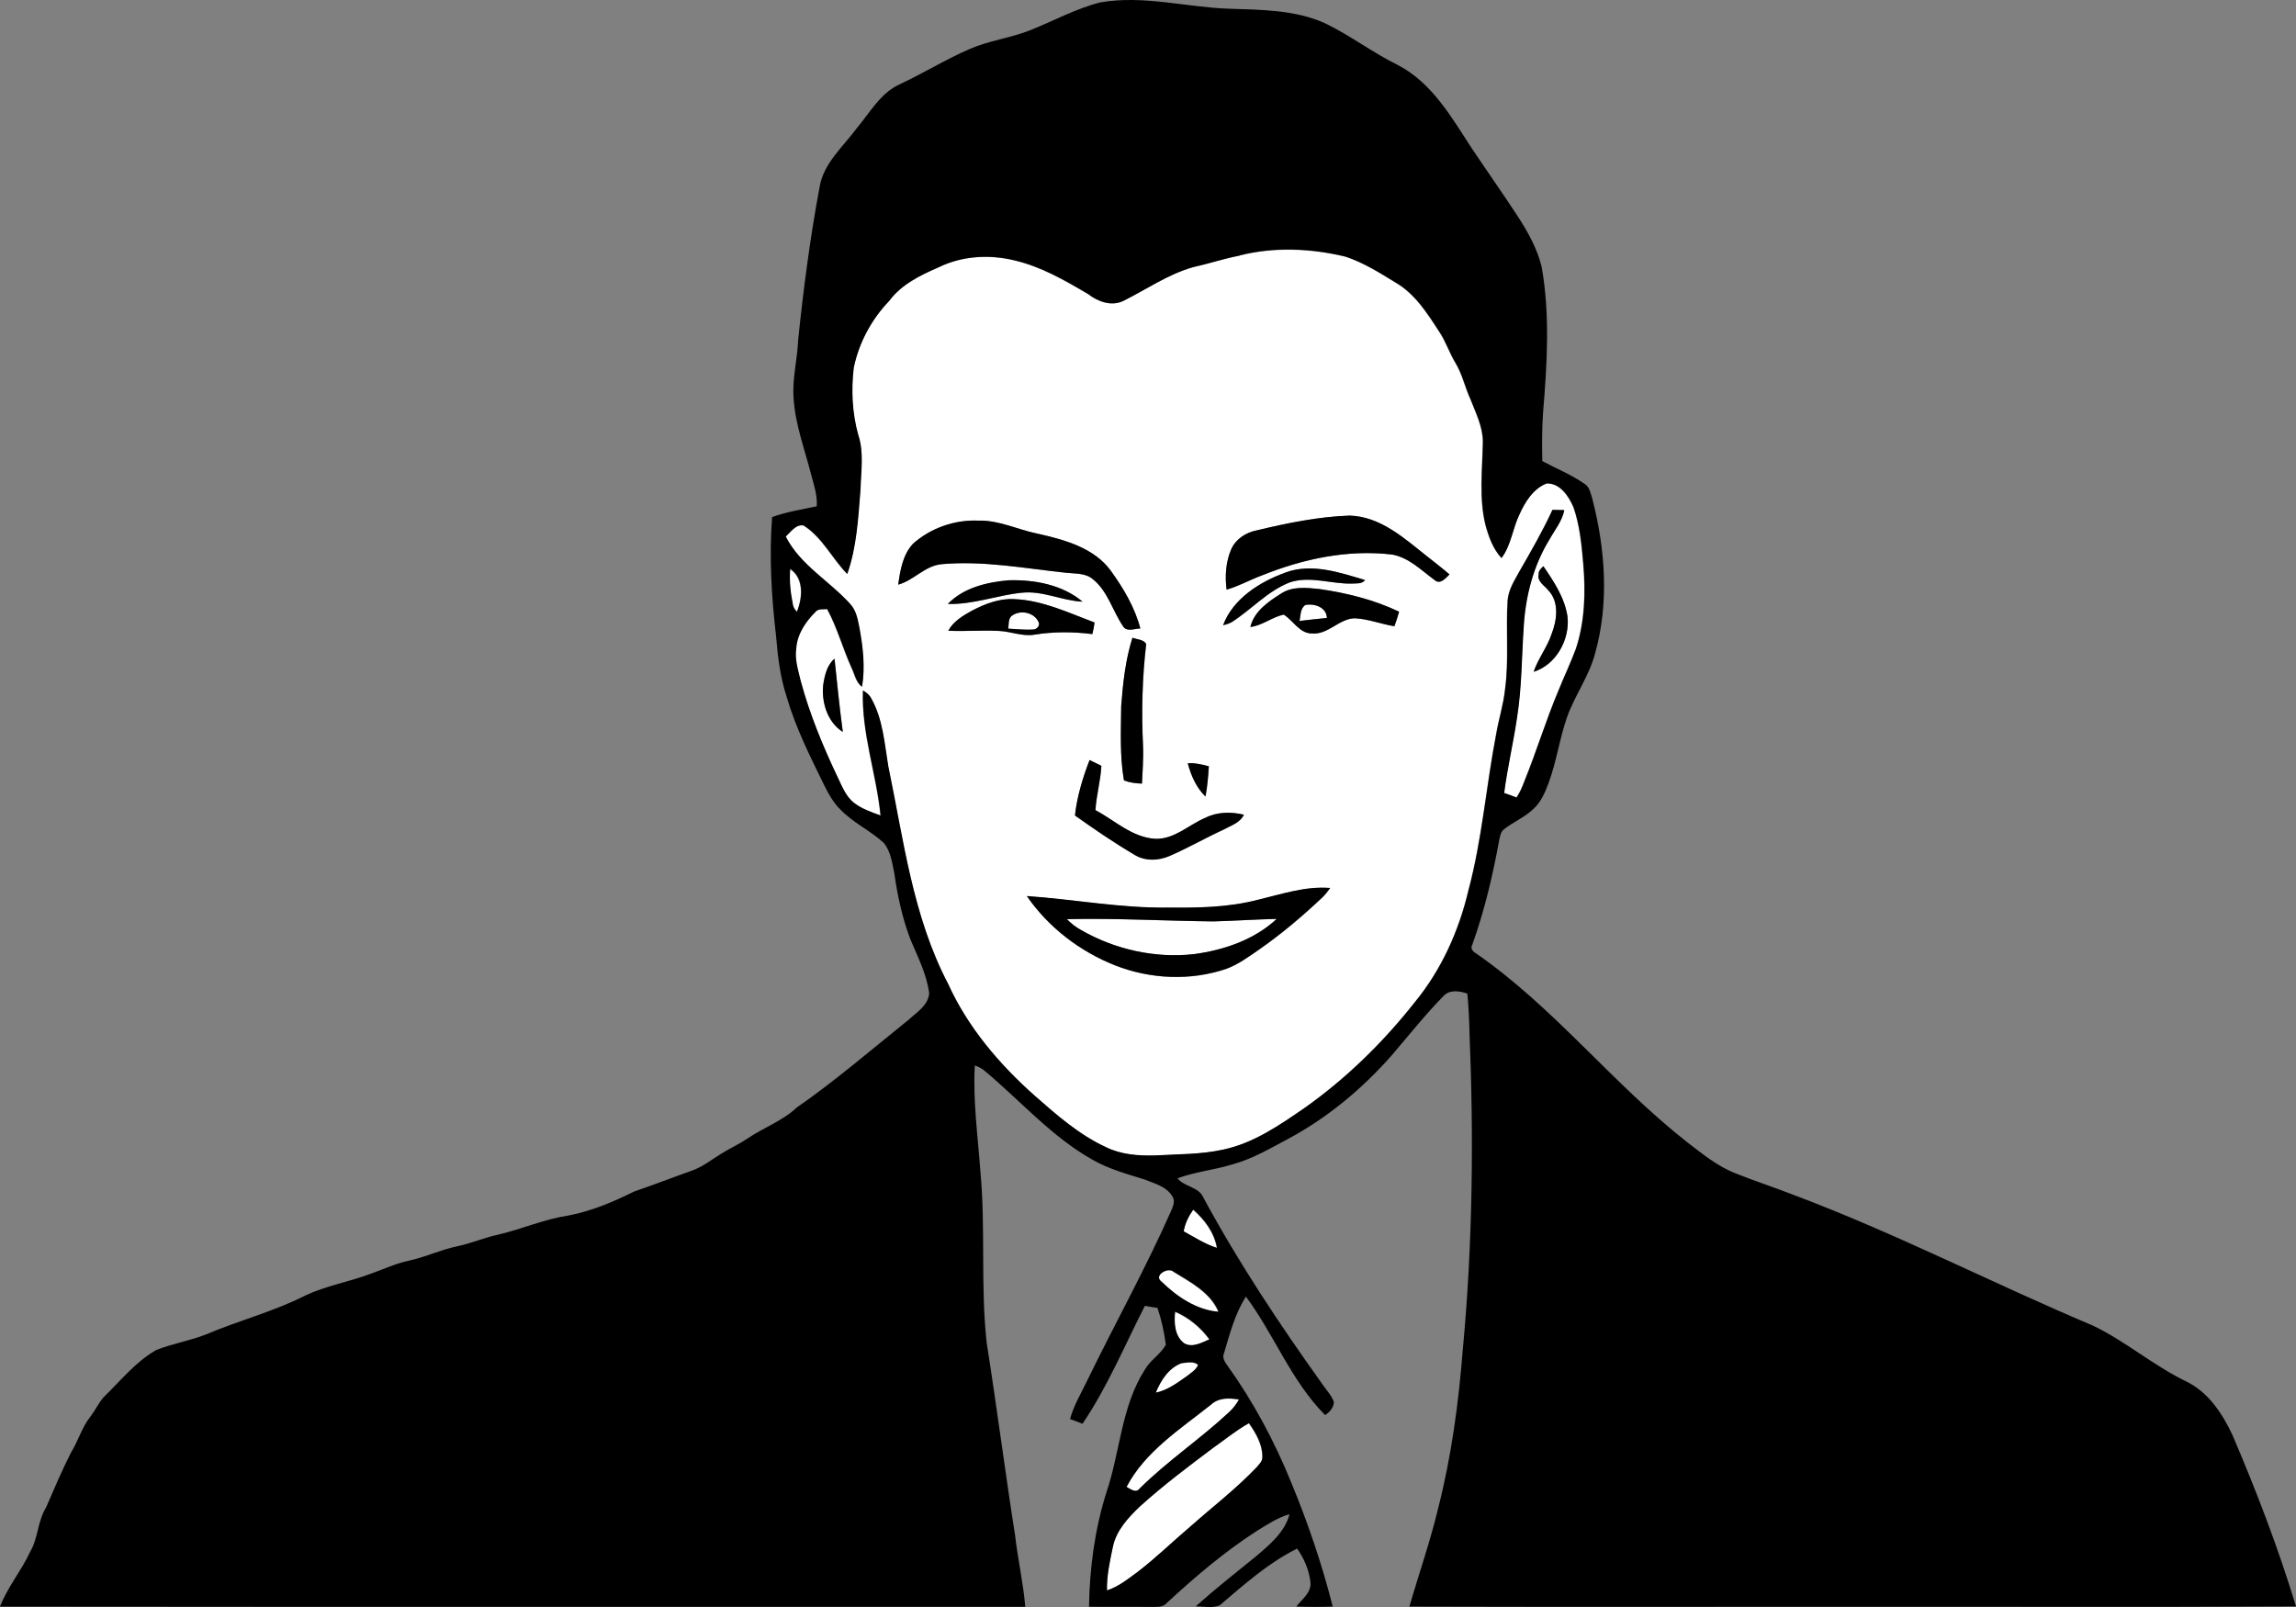 <?xml version="1.0"?>
<svg xmlns:rdf="http://www.w3.org/1999/02/22-rdf-syntax-ns#" xmlns="http://www.w3.org/2000/svg" xmlns:dc="http://purl.org/dc/elements/1.1/" xmlns:cc="http://web.resource.org/cc/" xmlns:xlink="http://www.w3.org/1999/xlink" id="Layer_1" enable-background="new 0 0 360 252" xml:space="preserve" viewBox="0 0 360 252" version="1.1" y="0px" x="0px">
<rect x="0" y="0" width="360" height="252" fill="#808080" stroke="none"/>
<path d="m194.31 40.097c5.446-1.381 11.224-1.123 16.661 0.172 2.775 0.931 5.279 2.492 7.757 4.017 3.069 1.752 5.004 4.814 6.871 7.688 1.048 1.537 1.603 3.332 2.563 4.919 1.1 1.807 1.519 3.903 2.404 5.808 0.83 2.135 1.914 4.279 1.91 6.617-0.079 4.349-0.637 8.779 0.415 13.058 0.511 1.837 1.175 3.714 2.499 5.15 1.496-1.99 1.732-4.595 2.797-6.808 0.887-1.975 2.164-4.074 4.293-4.893 2.131-0.051 3.473 2.033 4.213 3.755 0.977 2.831 1.266 5.85 1.521 8.817 0.381 4.459 0.266 9.043-1.143 13.328-0.826 2.226-1.855 4.373-2.742 6.574-1.979 4.673-3.438 9.546-5.352 14.248-0.324 0.883-0.705 1.751-1.232 2.538-0.646-0.258-1.295-0.493-1.943-0.715 0.514-3.981 1.451-7.896 2.025-11.87 0.752-4.708 0.717-9.492 1.045-14.234 0.283-4.764 1.514-9.555 4.037-13.652 0.836-1.501 1.986-2.882 2.326-4.603-0.621-0.012-1.238-0.023-1.852-0.039-1.539 3.343-3.387 6.53-5.217 9.722-0.771 1.399-1.67 2.812-1.805 4.438-0.313 4.662 0.227 9.354-0.41 13.997-0.246 2.375-0.994 4.654-1.391 7.003-1.572 8.154-2.197 16.481-4.354 24.521-1.492 6.352-4.252 12.479-8.43 17.556-4.951 6.27-10.729 11.928-17.277 16.563-3.933 2.697-7.99 5.525-12.762 6.522-3.472 0.771-7.056 0.704-10.588 0.912-2.642 0.082-5.395-0.114-7.796-1.304-4.224-1.95-7.745-5.057-11.198-8.096-5.554-4.935-10.467-10.727-13.54-17.503-5.557-10.6-6.981-22.602-9.382-34.135-0.605-3.602-0.835-7.402-2.686-10.652-0.265-0.552-0.767-0.908-1.273-1.217-0.25 6.664 2.108 13.035 2.761 19.605-1.456-0.536-2.967-1.04-4.197-2.006-1.23-0.975-1.812-2.469-2.464-3.834-2.35-4.928-4.454-10-5.874-15.274-0.392-1.678-0.969-3.396-0.692-5.14 0.154-2.197 1.475-4.146 3.002-5.666 0.451-0.571 1.218-0.383 1.852-0.459 1.586 2.927 2.444 6.156 3.809 9.18 0.506 1.014 0.68 2.284 1.646 3.004 0.518-3.07 0.15-6.191-0.404-9.227-0.261-1.305-0.49-2.713-1.436-3.733-3.255-3.633-7.864-6.125-10.118-10.591 0.779-0.711 1.606-1.987 2.816-1.736 2.947 1.876 4.454 5.162 6.832 7.599 1.491-4.26 1.712-8.794 2.073-13.25 0.071-2.854 0.569-5.815-0.364-8.584-0.949-3.414-1.107-7.012-0.696-10.512 0.815-3.911 2.773-7.571 5.554-10.466 1.907-2.581 4.87-4.027 7.757-5.279 3.635-1.787 7.931-2.045 11.843-1.099 4.197 0.97 7.958 3.14 11.621 5.307 1.539 1.196 3.695 1.971 5.562 1.032 3.583-1.791 6.942-4.141 10.841-5.252 2.46-0.534 4.85-1.343 7.32-1.812m2.76 43.066c-1.713 0.325-3.318 1.369-4.031 2.979-0.846 1.979-0.992 4.196-0.716 6.316 1.942-0.547 3.694-1.564 5.585-2.249 6.436-2.589 13.465-4.087 20.42-3.246 2.629 0.504 4.545 2.488 6.616 4 0.866 0.763 1.745-0.313 2.326-0.892-1.104-0.95-2.263-1.834-3.401-2.742-3.604-2.848-7.369-6.334-12.25-6.48-4.92 0.17-9.78 1.172-14.55 2.314m-53.96 2.138c-1.583 1.722-1.978 4.15-2.278 6.375 2.428-0.661 4.129-2.909 6.712-3.198 6.546-0.61 13.061 0.642 19.552 1.33 1.42 0.172 3.046 0.008 4.221 0.985 2.385 1.89 3.113 4.972 4.759 7.392 0.562 0.975 1.835 0.371 2.721 0.367-0.858-3.285-2.642-6.296-4.624-9.042-2.662-3.647-7.302-4.881-11.515-5.831-3.085-0.621-5.997-2.119-9.204-2.037-3.76-0.178-7.56 1.16-10.35 3.659m98.15 4.783c-0.242 1.11 0.873 1.701 1.471 2.444 1.793 1.834 1.408 4.705 0.555 6.887-0.688 2.092-2.119 3.848-2.816 5.938 3.541-1.123 5.701-5.088 5.311-8.65-0.434-2.945-2.133-5.503-3.787-7.916-0.36 0.358-0.79 0.729-0.72 1.3m-39.76-0.286c-4.037 1.463-8.18 4.087-9.727 8.237 0.463-0.095 0.906-0.251 1.325-0.466 3.104-1.979 5.625-4.885 9.117-6.245 3.216-1.076 6.538 0.284 9.806 0.183 0.686-0.054 1.551 0.094 2.002-0.555-4.01-1.185-8.4-2.71-12.53-1.154m-52.88 4.901c3.964 0.129 7.702-1.369 11.598-1.757 3.267-0.355 6.29 1.264 9.509 1.404-3.121-2.651-7.512-3.461-11.531-3.358-3.42 0.288-7.13 1.168-9.58 3.711m52.22-1.604c-2.002 1.252-4.231 2.809-4.789 5.221 1.895-0.227 3.39-1.56 5.229-1.942 1.499 0.935 2.449 2.948 4.442 2.964 2.526 0.196 4.217-2.307 6.673-2.389 2.137 0.098 4.143 0.915 6.238 1.251 0.275-0.747 0.521-1.511 0.734-2.28-3.932-1.873-8.203-2.939-12.507-3.555-2-0.205-4.24-0.464-6.01 0.73m-48.39 2.633c-1.44 0.802-2.959 1.688-3.766 3.174 2.646 0.13 5.296-0.112 7.946 0.033 1.859 0.073 3.659 0.896 5.534 0.59 3.006-0.493 6.083-0.481 9.102-0.094 0.158-0.595 0.273-1.205 0.344-1.82-4.086-1.528-8.148-3.491-12.591-3.663-2.31-0.126-4.54 0.727-6.56 1.78m25.11 4.27c-1.104 3.483-1.5 7.147-1.769 10.778-0.032 3.863-0.237 7.77 0.436 11.599 0.901 0.348 1.863 0.469 2.824 0.5 0.071-1.943 0.25-3.887 0.166-5.831-0.257-5.35-0.138-10.727 0.491-16.045-0.39-0.76-1.46-0.7-2.15-1.002m-48.47 7.272c-0.34 2.75 0.597 5.953 3.05 7.503-0.51-3.82-0.898-7.653-1.298-11.485-1.16 0.99-1.52 2.56-1.75 3.99m39.45 20.62c3.021 2.144 6.091 4.244 9.291 6.121 1.681 1.061 3.837 0.981 5.609 0.185 2.883-1.259 5.617-2.832 8.477-4.146 1.123-0.615 2.535-1.053 3.109-2.296-2.002-0.478-4.178-0.461-6.041 0.489-2.605 1.091-4.841 3.387-7.835 3.293-3.635-0.215-6.349-2.875-9.398-4.505 0.142-2.338 0.811-4.607 0.929-6.947-0.613-0.313-1.23-0.613-1.847-0.902-1.09 2.81-1.97 5.74-2.3 8.72m17.69-8.2c0.518 1.904 1.333 3.813 2.777 5.209 0.297-1.563 0.427-3.151 0.529-4.739-1.08-0.28-2.18-0.55-3.31-0.47m10.98 21.41c-4.588 1.192-9.37 1.264-14.082 1.215-7.42 0.109-14.746-1.297-22.126-1.807 3.374 4.896 8.303 8.678 13.856 10.873 5.522 2.162 11.835 2.452 17.472 0.516 1.801-0.676 3.362-1.818 4.93-2.897 3.611-2.495 6.962-5.346 10.146-8.349 0.435-0.43 0.795-0.924 1.157-1.408-3.89-0.31-7.63 0.98-11.36 1.86z" fill="#fff"/>
<path d="m123.86 89.247c2.215 1.494 1.954 4.561 1.052 6.734-0.352-0.34-0.609-0.758-0.657-1.25-0.35-1.804-0.56-3.65-0.39-5.484z" fill="#fff"/>
<path d="m204.66 94.874c1.424-0.293 3.354 0.348 3.387 2.03-1.433 0.141-2.859 0.305-4.287 0.469 0.17-0.849 0.09-1.947 0.9-2.499z" fill="#fff"/>
<path d="m158.56 96.638c1.313-1.091 3.615-0.66 4.299 0.936 0.237 0.488-0.221 1.048-0.716 1.13-1.353 0.117-2.706-0.063-4.05-0.121 0.09-0.65-0.02-1.425 0.47-1.945z" fill="#fff"/>
<path d="m167.27 144.14c7.658-0.172 15.32 0.278 22.979 0.353 3.311-0.082 6.617-0.32 9.928-0.391-3.493 3.258-8.26 4.893-12.946 5.519-6.131 0.7-12.464-0.731-17.78-3.802-0.81-0.45-1.53-1.04-2.18-1.68z" fill="#fff"/>
<path d="m185.56 193.14c0.209-1.244 0.774-2.381 1.499-3.41 1.805 1.568 3.318 3.617 3.723 6.008-1.87-0.59-3.52-1.66-5.22-2.6z" fill="#fff"/>
<path d="m182.05 201c-1.25-0.966 1.087-2.331 1.946-1.521 2.653 1.636 5.795 3.263 7.031 6.275-3.49-0.28-6.55-2.39-8.98-4.76z" fill="#fff"/>
<path d="m184.22 205.73c2.144 0.91 4.023 2.476 5.383 4.345-1.206 0.513-2.635 1.353-3.928 0.647-1.56-1.13-1.63-3.28-1.45-5z" fill="#fff"/>
<path d="m185.25 213.8c0.803-0.082 1.998-0.359 2.576 0.286-0.306 0.767-1.08 1.212-1.697 1.718-1.527 1.063-3.063 2.244-4.934 2.635 0.76-1.9 2.02-3.89 4.05-4.64z" fill="#fff"/>
<path d="m189.86 220.3c1.188-1.117 2.879-1.07 4.387-0.797-0.432 0.73-0.934 1.428-1.574 1.998-4.494 4.188-9.644 7.635-14.01 11.963-0.578 0.799-1.437 0.063-2.053-0.255 2.91-5.56 8.42-9.06 13.24-12.9z" fill="#fff"/>
<path d="m190.31 226.99c1.819-1.278 3.539-2.71 5.497-3.781 1.092 1.563 2.128 3.339 2.107 5.3 0.014 0.659-0.502 1.143-0.896 1.605-3.2 3.367-6.906 6.204-10.375 9.281-2.775 2.343-5.368 4.896-8.255 7.108-1.522 1.11-3.018 2.347-4.849 2.935-0.055-2.309 0.455-4.575 0.921-6.82 0.526-2.582 2.405-4.596 4.256-6.363 3.68-3.32 7.64-6.3 11.6-9.27z" fill="#fff"/>
<g id="_x23_000000ff">
	<path d="m172.61 0.362c6.689-1.146 13.349 0.771 20.027 1.001 5.07 0.172 10.348 0.156 15.063 2.257 3.996 1.916 7.523 4.642 11.5 6.59 5.387 2.808 8.437 8.263 11.625 13.136 2.36 3.526 4.813 6.995 7.135 10.55 1.605 2.464 3.063 5.08 3.766 7.947 1.322 7.517 0.855 15.178 0.227 22.738-0.189 2.569-0.182 5.146-0.127 7.724 2.221 1.185 4.582 2.135 6.648 3.586 0.82 0.521 0.932 1.561 1.211 2.4 2.021 7.836 2.627 16.238 0.436 24.105-0.916 3.56-3.164 6.57-4.398 10.008-1.205 3.418-1.664 7.047-2.938 10.446-0.537 1.426-1.158 2.894-2.307 3.958-1.359 1.33-3.164 2.062-4.65 3.219-0.494 0.367-0.596 1.009-0.732 1.561-1.02 5.604-2.321 11.182-4.248 16.555-0.328 0.567 0.052 1.053 0.555 1.338 12.23 8.458 21.387 20.386 33.023 29.54 2.404 1.844 4.787 3.822 7.643 4.955 2.943 1.183 5.965 2.155 8.92 3.311 16.1 6.021 31.379 13.927 47.197 20.595 5.104 2.46 9.418 6.221 14.51 8.7 3.508 1.665 5.734 5.028 7.324 8.415 3.771 8.804 7.203 17.756 9.98 26.915-24.41 0.121-48.82 0.017-73.232 0.051-21.926-0.022-43.855 0.043-65.784-0.03 1.495-5.175 3.286-10.271 4.533-15.511 2.062-8.101 3.181-16.399 3.832-24.717 1.563-16.542 1.737-33.189 1.058-49.784-0.045-2.041-0.14-4.079-0.336-6.112-1.22-0.422-2.802-0.668-3.759 0.399-2.937 2.987-5.515 6.289-8.248 9.453-4.528 5.106-9.868 9.565-15.913 12.831-2.898 1.533-5.751 3.251-8.947 4.105-2.824 0.877-5.803 1.153-8.586 2.17 1.088 1.373 3.342 1.312 4.07 3.041 5.498 10.183 11.926 19.842 18.662 29.263 0.607 0.927 1.473 1.748 1.799 2.828-0.07 0.853-0.668 1.567-1.388 1.994-5.328-5.362-7.968-12.589-12.408-18.571-1.722 2.689-2.524 5.83-3.426 8.854-0.349 0.743 0.135 1.435 0.565 2.019 4.065 5.67 7.36 11.861 9.976 18.31 2.618 6.313 4.817 12.813 6.499 19.427-1.906 0.063-3.813 0.065-5.715-0.009 0.904-1.161 2.424-2.213 2.215-3.86-0.219-1.881-0.993-3.68-2.086-5.221-4.532 2.245-8.321 5.647-12.131 8.885-1.166 0.503-2.535 0.157-3.777 0.178 3.046-2.727 6.258-5.26 9.436-7.834 2.146-1.822 4.539-3.799 5.279-6.62-1.84 0.509-3.43 1.596-5.04 2.565-5.118 3.284-9.754 7.238-14.2 11.35-0.641 0.759-1.688 0.582-2.571 0.617-3.212-0.039-6.42 0.012-9.627-0.027 0.091-5.995 0.89-12.025 2.678-17.771 2.211-6.418 2.338-13.582 6.096-19.438 0.85-1.48 2.46-2.385 3.271-3.87-0.254-1.96-0.672-3.911-1.313-5.784-0.665-0.09-1.326-0.198-1.974-0.319-3.157 6.205-5.862 12.691-9.774 18.489-0.653-0.259-1.305-0.507-1.962-0.736 0.593-2.158 1.764-4.09 2.725-6.096 4.319-8.879 9.133-17.521 13.128-26.552 0.305-0.711 0.684-1.566 0.182-2.287-0.93-1.561-2.844-2.025-4.43-2.66-2.733-0.852-5.53-1.617-8.03-3.046-6.42-3.59-11.27-9.202-16.839-13.864-0.479-0.44-1.056-0.742-1.669-0.941-0.297 5.554 0.475 11.061 0.878 16.582 0.842 8.938 0.004 17.947 0.985 26.876 1.586 10.068 2.884 20.182 4.462 30.256 0.423 3.74 1.286 7.42 1.59 11.174-53.59-0.023-107.18 0.031-160.76-0.031 1.19-3.065 3.35-5.614 4.727-8.584 1.273-2.149 1.163-4.787 2.48-6.922 1.262-2.902 2.492-5.822 3.928-8.65 1.131-1.807 1.685-3.918 3.018-5.604 0.756-0.979 1.282-2.11 2.077-3.058 2.667-2.569 5.016-5.577 8.295-7.431 2.536-0.988 5.257-1.446 7.8-2.439 5.126-2.188 10.581-3.566 15.561-6.102 3.216-1.521 6.776-2.115 10.099-3.355 2.049-0.715 4.022-1.661 6.159-2.111 2.595-0.559 5.008-1.729 7.61-2.265 2.207-0.457 4.272-1.384 6.475-1.834 3.647-0.872 7.116-2.397 10.838-2.964 3.647-0.686 7.072-2.133 10.371-3.778 3.018-1.028 5.989-2.187 8.999-3.25 1.749-0.604 3.188-1.791 4.754-2.733 1.305-0.813 2.717-1.446 3.991-2.308 2.523-1.721 5.498-2.757 7.741-4.869 6.068-4.216 11.665-9.049 17.42-13.663 1.31-1.213 3.196-2.32 3.354-4.256-0.388-3.002-1.804-5.739-2.967-8.505-1.23-3.285-1.994-6.718-2.477-10.18-0.355-1.678-0.549-3.539-1.685-4.908-2.14-1.963-4.889-3.188-6.887-5.319-1.009-1.021-1.725-2.272-2.357-3.543-2.247-4.583-4.569-9.167-5.989-14.083-0.993-3.051-1.384-6.246-1.642-9.426-0.72-6.202-1.104-12.479-0.625-18.712 2.263-0.833 4.656-1.191 7.001-1.697 0.103-1.631-0.384-3.199-0.823-4.748-1.024-4.094-2.591-8.099-2.816-12.35-0.202-3.027 0.609-5.991 0.724-9.007 0.827-7.978 1.863-15.948 3.338-23.836 0.581-3.843 3.738-6.452 5.929-9.444 2.021-2.401 3.635-5.4 6.622-6.773 3.718-1.736 7.215-3.907 10.98-5.538 2.999-1.322 6.305-1.709 9.354-2.895 3.8-1.496 7.36-3.488 11.29-4.462m21.7 39.735c-2.472 0.469-4.856 1.279-7.31 1.822-3.9 1.111-7.258 3.461-10.842 5.252-1.867 0.939-4.023 0.164-5.562-1.032-3.663-2.167-7.424-4.337-11.621-5.307-3.912-0.947-8.208-0.688-11.843 1.099-2.887 1.252-5.85 2.699-7.757 5.279-2.781 2.895-4.739 6.555-5.554 10.465-0.411 3.5-0.253 7.098 0.696 10.512 0.934 2.769 0.436 5.729 0.364 8.583-0.36 4.455-0.582 8.992-2.073 13.25-2.377-2.437-3.884-5.722-6.832-7.598-1.21-0.25-2.037 1.025-2.816 1.736 2.254 4.466 6.863 6.958 10.118 10.591 0.945 1.021 1.175 2.43 1.436 3.734 0.554 3.035 0.922 6.156 0.404 9.226-0.965-0.72-1.139-1.991-1.646-3.004-1.365-3.022-2.223-6.253-3.809-9.179-0.633 0.074-1.4-0.113-1.852 0.457-1.527 1.521-2.848 3.469-3.002 5.668-0.277 1.744 0.3 3.461 0.692 5.139 1.42 5.275 3.524 10.347 5.874 15.275 0.653 1.365 1.234 2.858 2.464 3.832 1.23 0.967 2.741 1.472 4.197 2.006-0.653-6.57-3.01-12.941-2.761-19.604 0.506 0.31 1.008 0.665 1.273 1.216 1.851 3.25 2.081 7.05 2.686 10.653 2.401 11.534 3.825 23.536 9.382 34.134 3.073 6.777 7.986 12.569 13.54 17.505 3.453 3.037 6.974 6.145 11.198 8.096 2.401 1.188 5.154 1.385 7.796 1.303 3.532-0.208 7.116-0.143 10.588-0.912 4.771-0.997 8.829-3.825 12.761-6.523 6.551-4.633 12.326-10.291 17.278-16.562 4.177-5.075 6.938-11.204 8.429-17.555 2.156-8.041 2.781-16.368 4.355-24.522 0.396-2.35 1.143-4.629 1.389-7.003 0.637-4.643 0.1-9.335 0.41-13.997 0.135-1.627 1.033-3.039 1.805-4.438 1.832-3.19 3.68-6.379 5.217-9.722 0.613 0.016 1.23 0.027 1.852 0.04-0.34 1.72-1.49 3.101-2.324 4.602-2.523 4.099-3.756 8.89-4.039 13.652-0.328 4.744-0.293 9.527-1.043 14.235-0.574 3.974-1.514 7.888-2.025 11.87 0.648 0.223 1.297 0.457 1.941 0.715 0.529-0.786 0.908-1.654 1.232-2.538 1.916-4.7 3.375-9.573 5.354-14.248 0.887-2.202 1.914-4.349 2.74-6.573 1.408-4.287 1.523-8.871 1.145-13.328-0.258-2.969-0.547-5.987-1.523-8.818-0.738-1.721-2.08-3.807-4.213-3.755-2.127 0.817-3.404 2.917-4.291 4.893-1.064 2.214-1.301 4.818-2.797 6.809-1.325-1.437-1.989-3.313-2.5-5.151-1.053-4.279-0.494-8.709-0.415-13.058 0.004-2.338-1.08-4.482-1.91-6.617-0.887-1.905-1.306-4.001-2.405-5.808-0.961-1.588-1.515-3.383-2.563-4.919-1.867-2.875-3.803-5.937-6.871-7.688-2.477-1.525-4.98-3.086-7.757-4.017-5.44-1.329-11.21-1.587-16.66-0.206m-70.45 49.15c-0.17 1.834 0.04 3.68 0.396 5.482 0.048 0.492 0.305 0.912 0.657 1.252 0.89-2.173 1.15-5.24-1.06-6.734m61.7 103.89c1.697 0.938 3.351 2.008 5.222 2.598-0.404-2.391-1.918-4.438-3.723-6.008-0.72 1.03-1.29 2.17-1.5 3.41m-3.51 7.86c2.433 2.366 5.485 4.476 8.979 4.755-1.238-3.014-4.379-4.641-7.033-6.275-0.86-0.81-3.2 0.56-1.95 1.52m2.17 4.73c-0.182 1.725-0.106 3.871 1.455 4.992 1.295 0.703 2.723-0.136 3.929-0.647-1.37-1.87-3.25-3.43-5.39-4.34m1.03 8.07c-2.029 0.744-3.283 2.733-4.055 4.639 1.871-0.391 3.406-1.572 4.934-2.635 0.617-0.506 1.392-0.951 1.697-1.718-0.58-0.64-1.78-0.36-2.58-0.28m4.61 6.5c-4.811 3.832-10.329 7.336-13.251 12.909 0.617 0.317 1.476 1.054 2.053 0.255 4.367-4.328 9.516-7.773 14.01-11.963 0.642-0.57 1.144-1.268 1.574-1.998-1.51-0.27-3.2-0.31-4.38 0.8m0.45 6.69c-3.96 2.969-7.923 5.944-11.594 9.265-1.851 1.77-3.73 3.781-4.256 6.363-0.466 2.245-0.977 4.514-0.921 6.82 1.832-0.588 3.327-1.823 4.849-2.935 2.888-2.214 5.479-4.767 8.255-7.108 3.469-3.077 7.175-5.914 10.375-9.281 0.396-0.464 0.91-0.946 0.896-1.605 0.021-1.961-1.017-3.734-2.107-5.3-1.96 1.08-3.68 2.51-5.5 3.79z"/>
	<path d="m197.07 83.163c4.77-1.142 9.631-2.144 14.549-2.312 4.881 0.145 8.646 3.632 12.25 6.479 1.139 0.908 2.299 1.792 3.401 2.742-0.581 0.579-1.46 1.653-2.326 0.892-2.071-1.513-3.987-3.496-6.616-4-6.955-0.841-13.984 0.657-20.42 3.246-1.891 0.686-3.643 1.701-5.585 2.249-0.276-2.12-0.13-4.337 0.716-6.315 0.71-1.614 2.31-2.659 4.03-2.981z"/>
	<path d="m143.11 85.301c2.785-2.499 6.59-3.835 10.344-3.661 3.208-0.082 6.119 1.416 9.204 2.039 4.213 0.949 8.853 2.182 11.515 5.83 1.982 2.746 3.766 5.756 4.624 9.042-0.886 0.005-2.16 0.606-2.721-0.366-1.646-2.422-2.374-5.502-4.759-7.393-1.175-0.979-2.801-0.813-4.221-0.986-6.491-0.688-13.005-1.938-19.552-1.33-2.583 0.291-4.284 2.539-6.712 3.199 0.32-2.224 0.71-4.654 2.29-6.374z"/>
	<path d="m241.26 90.084c-0.072-0.571 0.363-0.942 0.73-1.299 1.654 2.413 3.354 4.971 3.785 7.916 0.393 3.562-1.768 7.528-5.309 8.649 0.697-2.088 2.129-3.845 2.816-5.937 0.854-2.183 1.238-5.054-0.555-6.888-0.6-0.74-1.72-1.331-1.48-2.441z"/>
	<path d="m201.5 89.798c4.127-1.556 8.514-0.031 12.523 1.154-0.451 0.648-1.316 0.501-2.002 0.555-3.268 0.102-6.59-1.259-9.806-0.183-3.492 1.36-6.013 4.267-9.117 6.245-0.419 0.215-0.862 0.371-1.325 0.466 1.56-4.15 5.71-6.774 9.74-8.237z"/>
	<path d="m148.62 94.699c2.445-2.542 6.155-3.423 9.576-3.711 4.019-0.103 8.41 0.708 11.531 3.358-3.22-0.141-6.242-1.76-9.509-1.404-3.9 0.388-7.63 1.886-11.6 1.757z"/>
	<path d="m200.84 93.095c1.769-1.191 4.008-0.935 6.021-0.73 4.303 0.615 8.575 1.682 12.508 3.555-0.215 0.771-0.459 1.533-0.736 2.28-2.096-0.336-4.102-1.154-6.237-1.251-2.456 0.082-4.146 2.585-6.673 2.389-1.993-0.016-2.943-2.029-4.441-2.964-1.84 0.383-3.335 1.716-5.23 1.942 0.56-2.413 2.79-3.969 4.79-5.221m3.82 1.779c-0.807 0.552-0.728 1.65-0.9 2.499 1.428-0.164 2.854-0.329 4.287-0.469-0.04-1.682-1.97-2.323-3.39-2.03z"/>
	<path d="m152.45 95.728c2.017-1.053 4.244-1.905 6.57-1.779 4.442 0.172 8.504 2.135 12.591 3.664-0.071 0.613-0.186 1.225-0.344 1.818-3.018-0.387-6.096-0.398-9.102 0.094-1.875 0.306-3.675-0.516-5.534-0.59-2.65-0.145-5.3 0.099-7.946-0.031 0.8-1.488 2.32-2.375 3.76-3.176m6.11 0.91c-0.486 0.521-0.376 1.295-0.467 1.944 1.345 0.06 2.697 0.238 4.05 0.121 0.495-0.082 0.953-0.642 0.716-1.13-0.69-1.595-2.99-2.026-4.3-0.935z"/>
	<path d="m177.56 99.998c0.7 0.306 1.764 0.246 2.147 1-0.629 5.319-0.748 10.696-0.491 16.045 0.083 1.944-0.095 3.889-0.166 5.831-0.961-0.031-1.922-0.151-2.824-0.5-0.673-3.829-0.467-7.735-0.436-11.6 0.27-3.62 0.66-7.29 1.77-10.772z"/>
	<path d="m129.09 107.27c0.229-1.428 0.597-2.996 1.752-3.981 0.4 3.833 0.788 7.665 1.298 11.485-2.46-1.56-3.39-4.76-3.05-7.51z"/>
	<path d="m168.54 127.89c0.332-2.987 1.214-5.909 2.294-8.709 0.617 0.291 1.234 0.592 1.847 0.903-0.119 2.339-0.787 4.606-0.929 6.947 3.049 1.631 5.763 4.29 9.398 4.505 2.994 0.094 5.229-2.202 7.835-3.293 1.863-0.95 4.039-0.966 6.041-0.489-0.574 1.244-1.986 1.682-3.109 2.295-2.858 1.314-5.592 2.887-8.477 4.146-1.771 0.798-3.928 0.876-5.609-0.184-3.19-1.89-6.26-3.99-9.28-6.14z"/>
	<path d="m186.23 119.69c1.127-0.086 2.227 0.184 3.307 0.47-0.104 1.587-0.232 3.175-0.529 4.739-1.45-1.4-2.26-3.3-2.78-5.21z"/>
	<path d="m197.21 141.1c3.727-0.885 7.464-2.179 11.353-1.857-0.362 0.484-0.724 0.979-1.157 1.408-3.186 3.003-6.535 5.854-10.146 8.349-1.566 1.08-3.129 2.222-4.93 2.897-5.637 1.937-11.95 1.646-17.472-0.516-5.553-2.193-10.482-5.976-13.856-10.873 7.381 0.508 14.707 1.916 22.126 1.807 4.72 0.05 9.5-0.02 14.09-1.22m-29.94 3.04c0.648 0.649 1.365 1.236 2.18 1.679 5.316 3.069 11.649 4.5 17.78 3.801 4.688-0.625 9.453-2.262 12.946-5.52-3.311 0.071-6.617 0.309-9.928 0.391-7.66-0.08-15.32-0.53-22.98-0.35z"/>
</g>
</svg>
